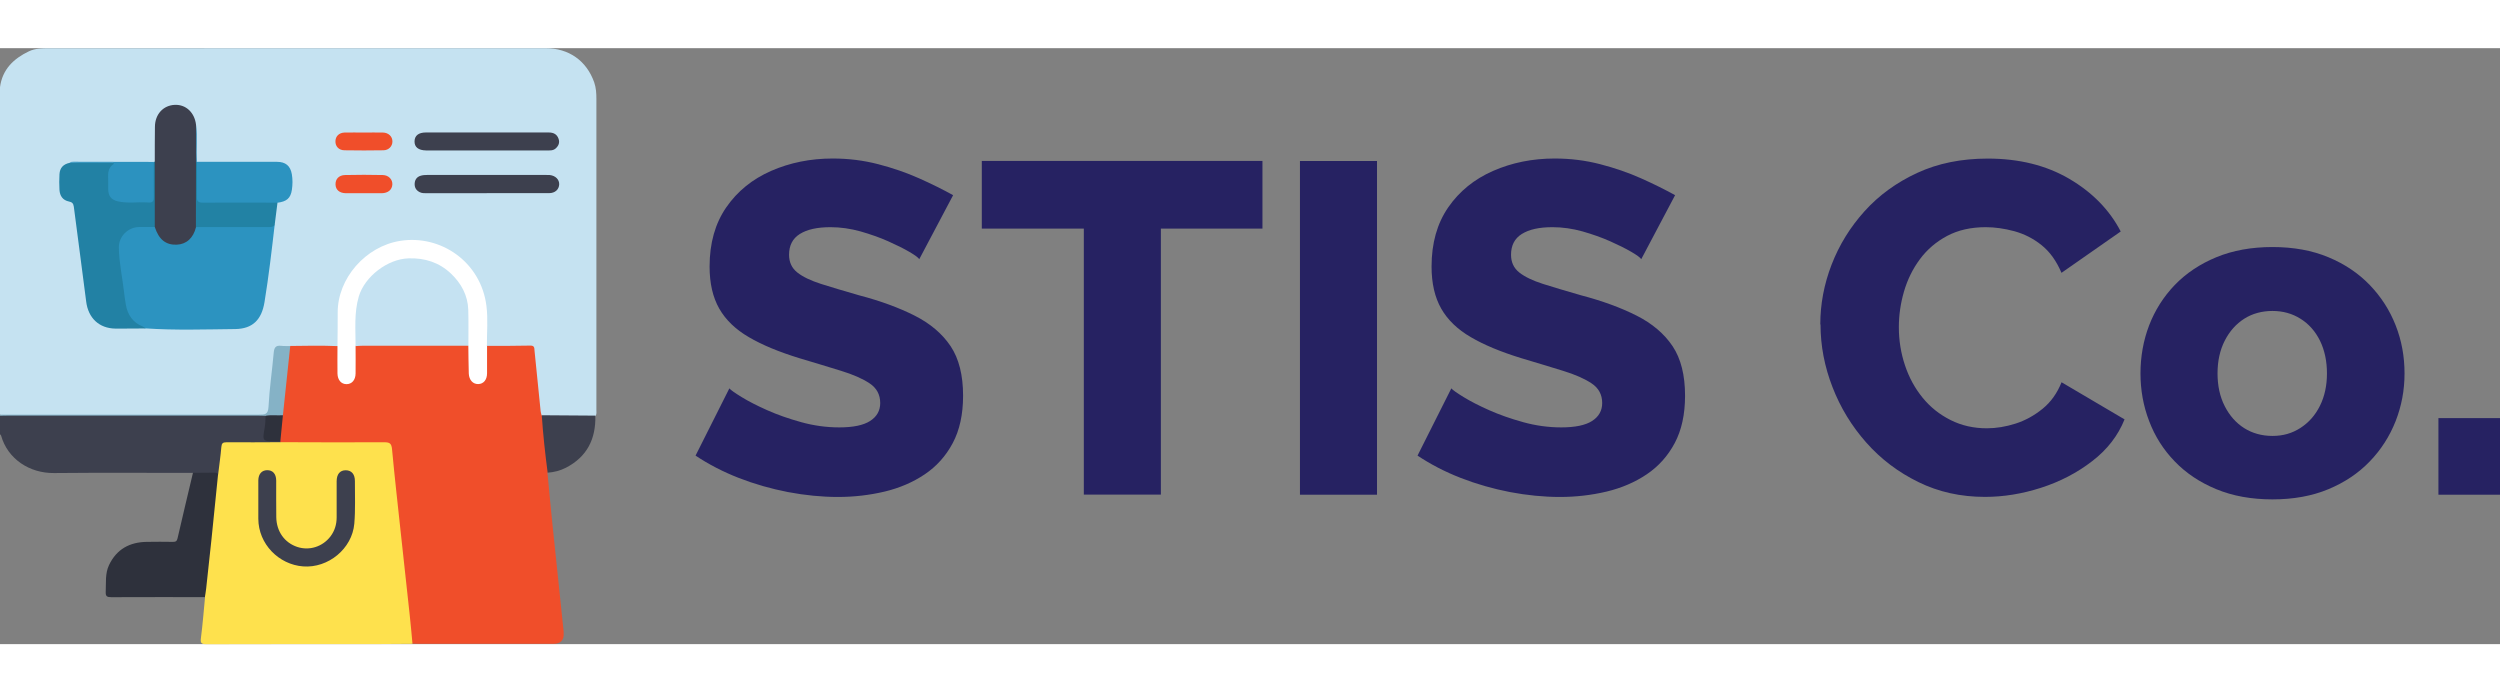<?xml version="1.0" encoding="UTF-8"?>
<svg id="Layer_2" width="130" height="36" data-name="Layer 2" xmlns="http://www.w3.org/2000/svg" viewBox="0 0 331.28 78.97">
  <rect x="0" y="0" width="331.28" height="78.97" fill="#808080" stroke="none"/>
  <defs>
    <style>
      .cls-1 {
        fill: #2281a4;
      }

      .cls-1, .cls-2, .cls-3, .cls-4, .cls-5, .cls-6, .cls-7, .cls-8, .cls-9, .cls-10, .cls-11, .cls-12, .cls-13 {
        stroke-width: 0px;
      }

      .cls-2 {
        fill: #c5e2f2;
      }

      .cls-3 {
        fill: #2282a4;
      }

      .cls-4 {
        fill: #fee14d;
      }

      .cls-5 {
        fill: #2e313c;
      }

      .cls-6 {
        fill: #fff;
      }

      .cls-7 {
        fill: #85b2c6;
      }

      .cls-8 {
        fill: #c5e2f1;
      }

      .cls-9 {
        fill: #262262;
      }

      .cls-10 {
        fill: #3d404e;
      }

      .cls-11 {
        fill: #2c93c0;
      }

      .cls-12 {
        fill: #f04e2a;
      }

      .cls-13 {
        fill: #2c92bf;
      }
    </style>
  </defs>
  <g id="Layer_1-2" data-name="Layer 1">
    <g>
      <g>
        <path class="cls-8" d="M0,48.55V5.17C.31,2.82,1.79,1.39,3.82.42,4.66.02,5.57.01,6.46.01,28.4,0,50.33,0,72.27,0c3.12,0,5.46,1.67,6.47,4.53.25.72.29,1.46.29,2.2,0,13.73,0,27.46,0,41.19,0,.28.06.57-.12.82-.23.2-.52.23-.8.23-1.85.02-3.7.02-5.55,0-.26,0-.51-.03-.75-.16-.41-.29-.43-.73-.48-1.17-.26-2.38-.5-4.75-.73-7.13-.06-.64-.33-.83-.92-.82-1.31.02-2.62.01-3.93,0-.38,0-.77.03-1.14-.14-.36-.24-.33-.62-.33-.97-.02-1.11,0-2.21,0-3.32,0-4.48-3.08-8.38-7.4-9.38-4.43-1.03-8.85,1.06-10.87,5.1-.68,1.36-1.05,2.78-1.01,4.31.03,1.08.02,2.16,0,3.24,0,.38.04.79-.36,1.04-.49.2-1.01.14-1.52.13-1.56-.02-3.13.06-4.69-.04q-1.85.17-2.01,2.08c-.17,1.95-.37,3.89-.61,5.83-.14,1.08-.25,1.18-1.3,1.18-11.19,0-22.38,0-33.57,0-.33,0-.68.04-.95-.22Z"/>
        <path class="cls-10" d="M25.57,56.28c-6.13,0-12.27-.04-18.4.02-3.24.04-6.16-1.85-7.03-4.98-.02-.06-.09-.11-.14-.16,0-.82,0-1.65,0-2.47.24-.14.5-.07.76-.07,11.44,0,22.87,0,34.31,0,.5.22.38.67.37,1.05-.03.53-.12,1.06-.14,1.59-.01.39.15.54.53.56.47.03.98-.1,1.39.24.04.09.02.18-.05.25-.34.24-.73.2-1.12.2-1.82,0-3.65.02-5.47,0-.66,0-.99.18-1.04.89-.05.74-.11,1.49-.23,2.22-.05.32-.04.68-.4.87-.91.11-1.81.04-2.72.03-.23,0-.45-.07-.62-.24Z"/>
        <path class="cls-7" d="M35.2,48.71c-.31,0-.62-.02-.92-.02-11.12,0-22.23,0-33.35,0-.31,0-.62.01-.92.02,0-.05,0-.1,0-.15,11.43,0,22.86-.01,34.29,0,.77,0,1.22.02,1.28-1.03.12-2.4.48-4.78.69-7.17.06-.67.25-1,.97-.92.41.05.82.02,1.23.03.29.33.23.71.19,1.1-.24,2.37-.51,4.73-.74,7.1-.04.41-.08.82-.4,1.14-.78.28-1.56.37-2.32-.08Z"/>
        <path class="cls-12" d="M37.49,48.64c.32-3.06.65-6.12.97-9.18,2.09-.03,4.18-.07,6.27.02.35.25.28.64.29.98.02.87-.02,1.74.02,2.61.04.71.33,1.07.84,1.09.54.02.87-.36.91-1.1.05-.89,0-1.79.02-2.69,0-.38-.03-.78.33-1.06.36-.19.75-.17,1.13-.17,4.18,0,8.36,0,12.54,0,.38,0,.77-.02,1.13.15.36.23.35.6.36.96.02.61,0,1.23,0,1.84,0,.31,0,.62.05.92.12.76.49,1.17,1.02,1.14.54-.03.85-.44.87-1.24.03-.84,0-1.69.01-2.54,0-.33-.03-.68.27-.92,1.92,0,3.84,0,5.76-.04.57-.01.52.34.55.69.27,2.67.54,5.34.81,8.01.02.18.08.35.12.52.28.33.31.75.35,1.16.17,1.86.41,3.71.56,5.57.02.3.1.62-.13.88.22,2.3.43,4.6.67,6.9.49,4.73.98,9.45,1.48,14.18,0,.05,0,.1,0,.15q.11,1.46-1.4,1.46c-5.91,0-11.83,0-17.74,0-.31,0-.62-.02-.92-.03-.4-.44-.37-1-.42-1.53-.83-7.89-1.68-15.78-2.52-23.67-.13-1.19-.14-1.2-1.38-1.2-3.96,0-7.91,0-11.87,0-.44,0-.94.12-1.29-.32,0-.04-.01-.07-.02-.11-.34-1.2-.09-2.34.34-3.46Z"/>
        <path class="cls-11" d="M36.4,23.39c-.2,1.7-.39,3.4-.61,5.1-.22,1.72-.46,3.45-.74,5.16-.38,2.33-1.57,3.54-3.89,3.57-3.95.04-7.91.18-11.87-.09-1.88-.36-2.67-1.68-2.93-3.4-.33-2.16-.64-4.32-.86-6.49-.19-1.93.76-3.44,2.33-3.73.85-.16,1.73-.17,2.6.03.27.14.35.42.48.67.48.92,1.18,1.55,2.28,1.54,1.08,0,1.84-.52,2.32-1.48.14-.29.23-.64.59-.77.17-.06.35-.09.53-.09,3.25-.03,6.5,0,9.76-.03Z"/>
        <path class="cls-1" d="M20.51,23.7c-.69,0-1.39-.01-2.08,0-1.46.02-2.7,1.24-2.68,2.71.02,2,.47,3.95.69,5.93.06.56.14,1.11.24,1.67.24,1.35.94,2.36,2.25,2.88.14.05.25.17.38.25-1.34,0-2.67.03-4.01.02-2.18-.03-3.61-1.41-3.88-3.58-.52-4.2-1.11-8.38-1.64-12.58-.06-.45-.25-.6-.64-.68-.82-.17-1.21-.74-1.26-1.54-.04-.69-.04-1.39,0-2.08.05-.85.51-1.33,1.36-1.51,1.85-.12,3.7-.02,5.55-.05.42,0,.43.25.27.5-.61.94-.41,1.99-.4,3,0,.83.34,1.25,1.15,1.41,1.27.27,2.56.13,3.84.1.44,0,.45-.36.45-.67.02-1.11,0-2.21.01-3.32,0-.38-.04-.78.28-1.09.04-.02.08-.03.12-.04.33.26.31.63.31.99.02,2.23.02,4.46,0,6.69,0,.35.01.73-.31.99Z"/>
        <path class="cls-6" d="M64.54,39.46c0,1.21,0,2.41,0,3.62,0,.87-.47,1.42-1.18,1.43-.69.01-1.2-.54-1.24-1.39-.04-1.23-.04-2.46-.06-3.69-.29-.29-.25-.66-.25-1.01,0-1.13,0-2.26,0-3.39-.02-3.68-3.24-6.8-6.92-6.93-3.59-.12-7.43,2.55-7.55,7.58-.02.95,0,1.9,0,2.85,0,.34,0,.67-.22.96,0,1.21.02,2.41,0,3.62-.01.87-.5,1.41-1.2,1.41-.7,0-1.18-.54-1.2-1.41-.02-1.21,0-2.41,0-3.62.01-1.49.04-2.98.03-4.47-.02-4.47,3.65-8.76,8.3-9.49,5.35-.84,10.68,2.78,11.41,8.63.22,1.75.05,3.54.06,5.32Z"/>
        <path class="cls-10" d="M20.51,23.7c0-2.89,0-5.77,0-8.66,0-1.54,0-3.08.02-4.62.01-1.66,1.1-2.85,2.64-2.91,1.48-.06,2.63,1.03,2.81,2.67.1,1.63-.02,3.27.06,4.9.11.21.12.44.12.68-.01,2.29.01,4.57.07,6.86,0,.38.01.78-.26,1.1-.35,1.44-1.27,2.27-2.56,2.32-1.44.05-2.36-.69-2.89-2.32Z"/>
        <path class="cls-11" d="M26.1,15.06c3.54,0,7.07,0,10.61,0,1.13,0,1.77.53,1.96,1.63.12.68.11,1.39.01,2.07-.17,1.13-.69,1.56-1.91,1.72-.3.25-.65.28-1.02.28-2.88,0-5.75.01-8.63,0-1.04,0-1.13-.11-1.11-1.16.03-1.51-.11-3.02.08-4.53Z"/>
        <path class="cls-10" d="M64.49,19.22c-2.65,0-5.3,0-7.94,0-.31,0-.62.01-.91-.13-.5-.24-.73-.64-.69-1.18.03-.51.32-.87.8-1.01.27-.08.56-.1.84-.1,5.27,0,10.54,0,15.81,0,.15,0,.31,0,.46.01.75.09,1.25.59,1.24,1.22-.02.69-.54,1.18-1.35,1.18-2.75.01-5.5,0-8.25,0Z"/>
        <path class="cls-10" d="M64.54,11.17c2.72,0,5.45,0,8.17,0,.64,0,1.1.23,1.31.85.17.5,0,.91-.37,1.25-.35.33-.81.28-1.24.28-4.88,0-9.77,0-14.65,0-.44,0-.87,0-1.31,0-1.01-.02-1.54-.44-1.52-1.22.02-.75.54-1.16,1.5-1.16,2.7,0,5.4,0,8.1,0Z"/>
        <path class="cls-10" d="M72.57,56.25c-.33-2.53-.61-5.06-.78-7.61,2.37.02,4.73.03,7.1.05.08,3.08-1.09,5.45-3.89,6.9-.75.39-1.57.6-2.42.66Z"/>
        <path class="cls-3" d="M26.1,15.06c0,1.51.03,3.03-.02,4.54-.02.66.15.88.85.87,3.28-.03,6.56,0,9.84,0-.12.98-.25,1.95-.37,2.93-.22.34-.56.3-.89.3-3.18,0-6.37,0-9.55,0,0-2.88,0-5.77.01-8.65.03,0,.07,0,.1,0l.02.02Z"/>
        <path class="cls-13" d="M20.38,15.07c0,1.54-.02,3.08,0,4.62.01.55-.12.81-.73.76-1.35-.1-2.72.16-4.06-.16-.86-.21-1.23-.69-1.25-1.59,0-.36,0-.72,0-1.08,0-.83-.18-1.72.78-2.3-.05-.05-.1-.1-.15-.14-1.91,0-3.83,0-5.74,0,.15-.13.33-.13.51-.13,3.55,0,7.09.01,10.64.02Z"/>
        <path class="cls-12" d="M48.21,19.22c-.8,0-1.59.01-2.39,0-.84-.02-1.34-.45-1.36-1.16-.02-.71.44-1.23,1.26-1.25,1.67-.04,3.34-.04,5.01,0,.79.02,1.31.62,1.26,1.27-.05.69-.57,1.12-1.4,1.14-.8.01-1.59,0-2.39,0Z"/>
        <path class="cls-12" d="M48.21,11.18c.85,0,1.7-.02,2.54,0,.74.02,1.26.53,1.25,1.19,0,.63-.49,1.15-1.19,1.16-1.72.03-3.44.03-5.17,0-.76-.01-1.22-.54-1.19-1.22.02-.65.49-1.11,1.21-1.13.85-.02,1.7,0,2.54,0Z"/>
        <path class="cls-11" d="M26.07,15.04s-.07,0-.1,0c0-1.63,0-3.25,0-4.88.2,1.62,0,3.25.1,4.87Z"/>
        <path class="cls-4" d="M37.18,52.21c4.57.01,9.14.04,13.72.01.73,0,.98.14,1.05.93.34,3.7.77,7.4,1.16,11.09.39,3.62.79,7.24,1.18,10.86.14,1.27.25,2.55.37,3.83-1.49,0-2.98.02-4.47.03-7.61,0-15.22,0-22.83.02-.73,0-.82-.19-.73-.87.23-1.78.37-3.57.54-5.36-.27-.35-.14-.74-.1-1.11.31-3.11.66-6.21.99-9.32.18-1.65.35-3.31.54-4.96.04-.32,0-.68.31-.91.14-1.2.32-2.39.42-3.59.04-.5.19-.64.69-.64,2.39.02,4.78,0,7.17-.01Z"/>
        <path class="cls-5" d="M28.9,56.44c-.29,2.86-.57,5.72-.87,8.58-.23,2.19-.47,4.39-.71,6.58-.04.38-.11.76-.17,1.14-4.13,0-8.27-.01-12.4.01-.56,0-.77-.1-.74-.71.06-1.2-.1-2.42.44-3.55,1-2.1,2.73-3.04,5-3.07,1.16-.02,2.31-.02,3.47,0,.37,0,.52-.09.61-.48.66-2.89,1.36-5.78,2.04-8.67.9,0,1.79-.01,2.69-.02.23,0,.47-.02.64.18Z"/>
        <path class="cls-5" d="M37.49,48.64c-.11,1.15-.22,2.3-.34,3.46-.18,0-.36,0-.54,0-1.84,0-1.86,0-1.54-1.79.1-.54.1-1.06.12-1.6.76-.14,1.53-.02,2.29-.07Z"/>
        <path class="cls-2" d="M47.12,39.48c0-2.2-.21-4.39.42-6.56.78-2.67,3.83-4.99,6.6-5.07,2.17-.07,4.07.55,5.62,2.02,1.35,1.28,2.23,2.88,2.29,4.79.05,1.59.01,3.18.02,4.77-4.68,0-9.35,0-14.03,0-.31,0-.61.03-.92.05Z"/>
        <path class="cls-10" d="M34.23,60.04c0-.93-.01-1.85,0-2.78.02-.84.45-1.32,1.16-1.34.75-.01,1.2.48,1.21,1.37.01,1.62-.02,3.24.01,4.86.03,1.9,1.1,3.38,2.78,3.94,1.6.53,3.35-.02,4.4-1.39.56-.74.82-1.59.82-2.52,0-1.59,0-3.19,0-4.78,0-.95.44-1.47,1.2-1.47.76,0,1.23.51,1.22,1.46-.01,1.87.08,3.75-.08,5.62-.29,3.32-3.46,5.91-6.78,5.66-3.22-.24-5.93-2.96-5.94-6.32,0-.77,0-1.54,0-2.31h0Z"/>
      </g>
      <g>
        <path class="cls-9" d="M121.81,27.96c-.12-.21-.56-.53-1.31-.97s-1.68-.9-2.8-1.4c-1.12-.5-2.35-.93-3.67-1.31-1.33-.37-2.66-.56-3.99-.56-1.74,0-3.09.3-4.05.9-.96.6-1.43,1.52-1.43,2.75,0,.99.36,1.77,1.09,2.35.73.58,1.78,1.08,3.15,1.52,1.37.43,3.05.94,5.05,1.51,2.82.74,5.27,1.64,7.35,2.69,2.08,1.05,3.66,2.4,4.77,4.05,1.1,1.65,1.65,3.84,1.65,6.56,0,2.48-.46,4.57-1.37,6.28-.91,1.71-2.15,3.09-3.71,4.14-1.56,1.05-3.33,1.81-5.33,2.29-1.99.47-4.05.71-6.17.71s-4.37-.22-6.63-.65c-2.26-.44-4.43-1.06-6.51-1.87-2.08-.81-3.99-1.8-5.73-2.96l4.48-8.91c.17.21.71.59,1.62,1.15.91.56,2.04,1.14,3.39,1.74,1.35.6,2.85,1.13,4.52,1.59,1.66.46,3.34.69,5.04.69,1.83,0,3.19-.28,4.08-.85.89-.57,1.34-1.36,1.34-2.38,0-1.11-.47-1.98-1.4-2.6-.93-.62-2.2-1.18-3.8-1.67-1.6-.5-3.44-1.05-5.51-1.67-2.7-.83-4.93-1.75-6.7-2.79-1.77-1.03-3.07-2.29-3.92-3.78-.85-1.49-1.28-3.34-1.28-5.58,0-3.1.74-5.71,2.21-7.84,1.47-2.13,3.46-3.74,5.95-4.83,2.49-1.09,5.21-1.64,8.16-1.64,2.08,0,4.08.25,6.01.75,1.93.5,3.74,1.12,5.42,1.87,1.68.75,3.19,1.5,4.52,2.24l-4.48,8.47Z"/>
        <path class="cls-9" d="M167.28,23.91h-13.45v35.25h-10.21V23.91h-13.52v-8.97h37.19v8.97Z"/>
        <path class="cls-9" d="M172.26,59.17V14.95h10.21v44.22h-10.21Z"/>
        <path class="cls-9" d="M217.48,27.96c-.12-.21-.56-.53-1.31-.97s-1.68-.9-2.8-1.4c-1.12-.5-2.35-.93-3.67-1.31-1.33-.37-2.66-.56-3.99-.56-1.74,0-3.09.3-4.05.9-.96.6-1.43,1.52-1.43,2.75,0,.99.36,1.77,1.09,2.35.73.58,1.78,1.08,3.15,1.52,1.37.43,3.05.94,5.05,1.51,2.82.74,5.27,1.64,7.35,2.69,2.08,1.05,3.66,2.4,4.77,4.05,1.1,1.65,1.65,3.84,1.65,6.56,0,2.48-.46,4.57-1.37,6.28-.91,1.71-2.15,3.09-3.71,4.14-1.56,1.05-3.33,1.81-5.33,2.29-1.99.47-4.05.71-6.17.71s-4.37-.22-6.63-.65c-2.26-.44-4.43-1.06-6.51-1.87-2.08-.81-3.99-1.8-5.73-2.96l4.48-8.91c.17.21.71.59,1.62,1.15.91.56,2.04,1.14,3.39,1.74,1.35.6,2.85,1.13,4.52,1.59,1.66.46,3.34.69,5.04.69,1.83,0,3.19-.28,4.08-.85.89-.57,1.34-1.36,1.34-2.38,0-1.11-.47-1.98-1.4-2.6-.93-.62-2.2-1.18-3.8-1.67-1.6-.5-3.44-1.05-5.51-1.67-2.7-.83-4.93-1.75-6.7-2.79-1.77-1.03-3.07-2.29-3.92-3.78-.85-1.49-1.28-3.34-1.28-5.58,0-3.1.74-5.71,2.21-7.84,1.47-2.13,3.46-3.74,5.95-4.83,2.49-1.09,5.21-1.64,8.16-1.64,2.08,0,4.08.25,6.01.75,1.93.5,3.74,1.12,5.42,1.87,1.68.75,3.19,1.5,4.52,2.24l-4.48,8.47Z"/>
        <path class="cls-9" d="M241.21,36.62c0-2.7.5-5.35,1.5-7.94,1-2.59,2.45-4.95,4.36-7.07,1.91-2.12,4.24-3.81,6.98-5.08,2.74-1.27,5.86-1.9,9.34-1.9,4.15,0,7.75.89,10.81,2.68,3.05,1.79,5.33,4.11,6.82,6.98l-7.85,5.48c-.67-1.58-1.55-2.8-2.65-3.68s-2.3-1.48-3.61-1.84c-1.31-.35-2.56-.53-3.77-.53-1.95,0-3.65.38-5.11,1.15-1.45.77-2.66,1.8-3.61,3.08-.96,1.29-1.66,2.72-2.12,4.3-.46,1.58-.68,3.16-.68,4.73,0,1.74.27,3.43.81,5.04.54,1.62,1.32,3.05,2.34,4.3,1.02,1.25,2.25,2.23,3.71,2.96,1.45.73,3.05,1.09,4.8,1.09,1.25,0,2.51-.21,3.8-.62,1.29-.41,2.48-1.07,3.58-1.96,1.1-.89,1.94-2.07,2.52-3.52l8.35,4.92c-.87,2.16-2.3,4.01-4.3,5.54-1.99,1.54-4.25,2.71-6.76,3.52-2.51.81-4.99,1.21-7.44,1.21-3.2,0-6.14-.65-8.81-1.96-2.68-1.31-4.98-3.05-6.91-5.23-1.93-2.18-3.43-4.63-4.48-7.35-1.06-2.72-1.59-5.49-1.59-8.32Z"/>
        <path class="cls-9" d="M301.13,59.79c-2.78,0-5.26-.45-7.44-1.35-2.18-.9-4.02-2.13-5.51-3.68-1.5-1.55-2.63-3.33-3.39-5.34-.77-2-1.15-4.11-1.15-6.32s.38-4.38,1.15-6.38c.77-2,1.9-3.78,3.39-5.34,1.5-1.55,3.33-2.78,5.51-3.68,2.18-.9,4.66-1.35,7.44-1.35s5.25.45,7.41,1.35,3.99,2.13,5.48,3.68c1.5,1.56,2.64,3.33,3.43,5.34.79,2,1.18,4.13,1.18,6.38s-.4,4.32-1.18,6.32c-.79,2-1.93,3.79-3.43,5.34-1.5,1.56-3.32,2.78-5.48,3.68-2.16.9-4.63,1.35-7.41,1.35ZM293.85,43.1c0,1.65.32,3.1.96,4.35.64,1.25,1.5,2.22,2.58,2.9s2.33,1.03,3.74,1.03,2.61-.35,3.71-1.06c1.1-.71,1.96-1.68,2.58-2.93s.93-2.68.93-4.29-.31-3.1-.93-4.35c-.62-1.25-1.49-2.22-2.58-2.9-1.1-.69-2.34-1.03-3.71-1.03s-2.66.34-3.74,1.03-1.94,1.65-2.58,2.9c-.64,1.25-.96,2.7-.96,4.35Z"/>
        <path class="cls-9" d="M323.12,59.17v-10.15h8.16v10.15h-8.16Z"/>
      </g>
    </g>
  </g>
</svg>
